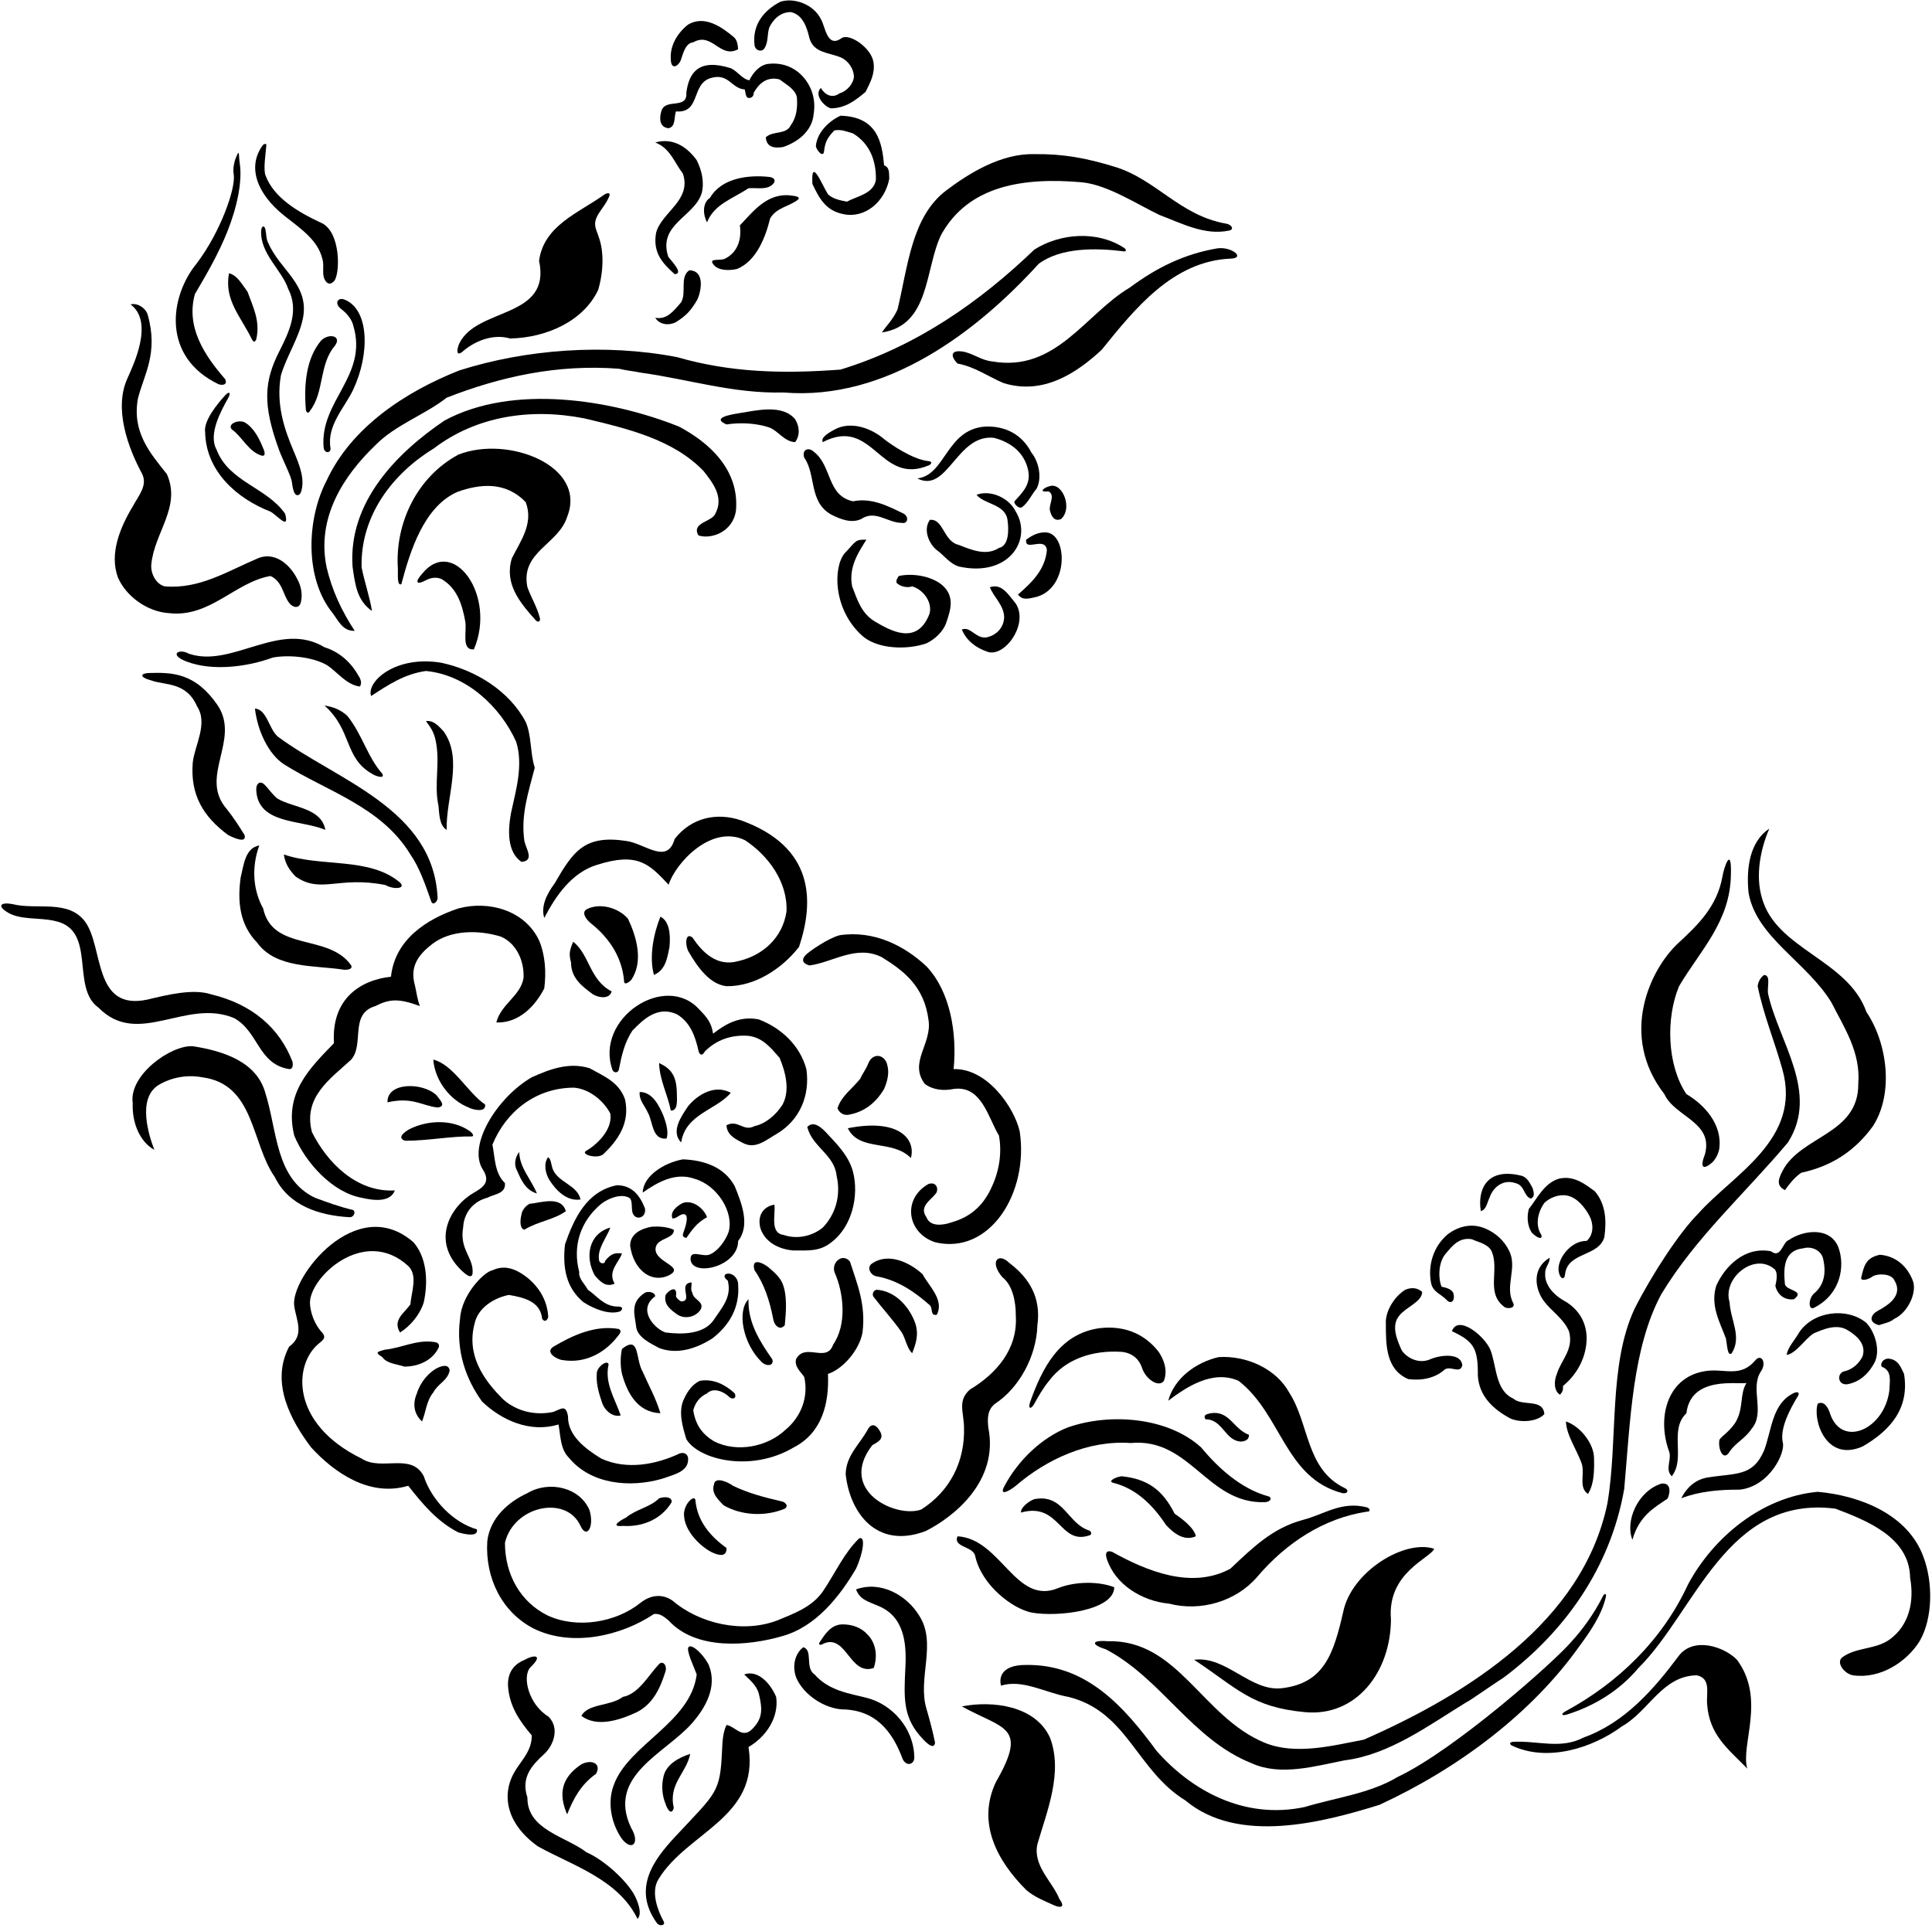 <?xml version="1.0" encoding="UTF-8"?>
<svg xmlns="http://www.w3.org/2000/svg" xmlns:xlink="http://www.w3.org/1999/xlink" width="519pt" height="518pt" viewBox="0 0 519 518" version="1.1">
<g id="surface1">
<path style=" stroke:none;fill-rule:nonzero;fill:rgb(0%,0%,0%);fill-opacity:1;" d="M 205.484 12.758 C 206.41 11.133 206.062 9.277 206.645 7.422 C 207.555 5.473 209.426 3.246 212.441 3.246 C 215.809 3.941 216.852 7.77 217.43 10.203 C 218.59 14.383 222.766 14.035 226.133 15.543 C 227.902 16.445 229.281 18.41 229.398 20.5 C 229.324 22.383 227.598 24.492 225.508 25.074 C 223.961 26.297 221.883 25.941 220.508 23.621 C 218.414 25.723 221.957 29.062 223.348 29.113 C 227.176 28.996 229.727 27.023 232.512 24.703 C 233.785 22.152 235.109 19.766 234.648 16.75 C 234.109 12.887 228.266 8.906 226.133 10.203 C 222.188 13.105 221.723 7.188 220.562 5.219 C 218.59 1.156 213.355 -0.715 209.66 0.461 C 205.367 2.664 202.004 6.492 202.699 12.18 C 202.93 13.688 204.848 14.176 205.484 12.758 "/>
<path style=" stroke:none;fill-rule:nonzero;fill:rgb(0%,0%,0%);fill-opacity:1;" d="M 182.891 16.137 C 183.516 14.367 184.137 11.551 186.227 11.367 C 191.332 8.465 193.418 15.891 198.289 13.223 C 198.176 12.062 198.059 10.785 197.133 9.973 C 193.73 7.117 189.188 4.023 184.836 6.609 C 182.168 8.699 179.965 12.062 180.195 15.773 C 180.195 19.105 182.332 17.707 182.891 16.137 "/>
<path style=" stroke:none;fill-rule:nonzero;fill:rgb(0%,0%,0%);fill-opacity:1;" d="M 179.613 34.449 C 181.586 33.984 181.008 31.551 181.586 29.926 C 188.316 30.508 185.57 22.449 191.023 20.941 C 195.762 19.586 196.473 23.797 200.07 24.031 C 200.301 24.844 200.262 26.445 201.309 26.328 C 202.004 26.215 202.469 25.867 202.469 24.938 C 203.742 22.617 205.945 20.414 209.426 21.344 C 211.051 22.617 213.602 23.895 214.066 26.098 C 214.301 28.996 213.949 31.551 212.441 33.637 C 211.168 36.305 207.688 35.031 205.715 36.887 C 205.945 39.785 208.309 39.816 210.355 39.5 C 214.184 38.227 218.242 35.262 218.59 30.508 C 219.285 26.215 217.664 22.039 214.414 19.371 C 212.211 17.629 209.488 16.785 206.297 17.164 C 203.977 17.516 202.234 19.602 201.309 21.574 C 199.336 21.227 198.289 19.254 196.32 18.324 C 187.891 15.664 185.078 19.285 184.371 24.938 C 184.719 29.578 178.57 26.215 177.645 29.926 C 177.062 31.898 177.18 34.219 179.613 34.449 "/>
<path style=" stroke:none;fill-rule:nonzero;fill:rgb(0%,0%,0%);fill-opacity:1;" d="M 225.781 31.086 C 222.766 32.477 219.52 35.492 219.172 39.207 C 219.25 40.273 221.184 42.594 221.375 40.598 C 221.605 38.16 222.418 36.77 224.16 35.031 C 226.016 34.684 227.523 35.379 229.148 35.844 C 233.555 38.512 235.41 43.035 235.297 48.371 C 234.598 52.082 230.309 52.66 227.523 54.172 C 225.668 53.82 223.812 53.473 222.418 52.199 C 220.754 49.535 217.801 41.918 218.242 49.414 C 220.098 53.359 221.84 56.605 226.594 57.535 C 232.398 58.75 237.73 54.172 238.891 48.023 C 238.773 46.746 239.121 45.008 237.5 44.426 C 236.938 38.266 235.727 31.355 225.781 31.086 "/>
<path style=" stroke:none;fill-rule:nonzero;fill:rgb(0%,0%,0%);fill-opacity:1;" d="M 76.547 58.094 C 80.777 61.426 85.367 64.508 86.582 69.48 C 87.059 70.914 86.664 72.625 86.895 74.078 C 87.082 75.258 88.176 77.258 89.766 75.496 C 91.387 73.695 91.68 61.902 86.004 59.738 C 80.086 56.953 73.473 53.125 71.27 46.977 C 70.75 45.094 71.344 41.613 71.555 38.93 C 71.586 38.539 70.898 38.613 70.59 39.027 C 66.383 44.691 68.832 52.016 76.547 58.094 "/>
<path style=" stroke:none;fill-rule:nonzero;fill:rgb(0%,0%,0%);fill-opacity:1;" d="M 183.441 46.629 C 185.879 53.82 177.758 56.953 176.25 62.523 C 175.324 67.859 177.875 70.641 181.238 73.656 C 183.676 73.527 180.68 70.492 179.52 68.984 C 176.621 60.168 186.691 58.23 188.547 51.734 C 189.242 48.602 188.43 45.586 187.156 43.035 C 185.031 40.082 181.238 36.77 176.02 38.277 C 180.004 39.789 181.121 43.613 183.441 46.629 "/>
<path style=" stroke:none;fill-rule:nonzero;fill:rgb(0%,0%,0%);fill-opacity:1;" d="M 58.742 103.238 C 59.848 103.59 61.18 103.355 60.48 101.848 C 54.934 95.484 49.887 87.883 52.363 78.992 C 55.578 73.562 58.707 68.129 61.043 62.289 C 63.719 55.602 65.141 48.695 64.402 43.855 C 64.039 41.574 64.469 39.508 63.215 42.781 C 63.062 43.172 62.457 45.203 62.793 46.922 C 63.34 50.695 59.18 62.402 52.867 70.734 C 45.453 79.758 43.422 95.922 58.742 103.238 "/>
<path style=" stroke:none;fill-rule:nonzero;fill:rgb(0%,0%,0%);fill-opacity:1;" d="M 252.812 63.102 C 260.234 49.645 275.223 47.621 290.688 48.977 C 297.648 49.672 305.824 55.098 311.508 57.766 C 317.422 59.969 323.57 63.336 330.184 61.941 C 331.676 61.637 330.805 60.285 329.371 60.086 C 316.844 57.883 310.578 48.137 299.328 44.773 C 291.945 42.496 285.523 41.293 277.867 41.41 C 268.934 41.18 260.352 46.516 254.203 51.152 C 244.809 58.23 243.879 71.801 241.094 83.172 C 239.742 86.094 238.195 87.348 236.918 89.316 C 249.91 87.348 248.402 72.266 252.812 63.102 "/>
<path style=" stroke:none;fill-rule:nonzero;fill:rgb(0%,0%,0%);fill-opacity:1;" d="M 201.074 50.574 C 202.902 50.398 205.316 50.941 206.848 50.051 C 208.133 49.359 208.812 48.008 206.875 47.559 C 200.844 46.863 193.766 47.906 190.75 53.125 C 188.777 54.402 188.703 57.383 189.938 59.738 C 191.797 54.867 196.898 53.359 201.074 50.574 "/>
<path style=" stroke:none;fill-rule:nonzero;fill:rgb(0%,0%,0%);fill-opacity:1;" d="M 124.164 94.539 C 127.297 91.754 132.285 89.551 137.043 90.941 C 147.137 90.711 156.879 86.07 160.707 77.836 C 161.738 74.344 162.281 69.77 161.445 65.812 C 160.512 61.398 158.555 60.656 161.188 56.816 C 162.016 55.605 162.922 54.438 163.492 53.125 C 164.176 51.824 163.449 51.609 162.363 52.262 C 155.402 57.25 146.09 60.551 144.812 70.062 C 148.18 85.723 127.996 82.473 123.355 92.336 C 122.777 93.66 122.414 95.906 124.164 94.539 "/>
<path style=" stroke:none;fill-rule:nonzero;fill:rgb(0%,0%,0%);fill-opacity:1;" d="M 197.941 72.266 C 203.277 70.18 205.715 63.449 206.875 58.695 C 208.613 55.68 212.211 55.445 214.414 53.59 C 215.094 52.84 213.547 52.648 212.676 52.547 C 206.062 51.617 202.234 56.953 198.754 60.551 C 199.336 64.727 197.848 68.059 194.602 69.562 C 193.25 70.094 190.055 69.25 191.797 71.223 C 193.07 72.73 195.973 72.73 197.941 72.266 "/>
<path style=" stroke:none;fill-rule:nonzero;fill:rgb(0%,0%,0%);fill-opacity:1;" d="M 78.953 132.086 C 79.473 133.492 80.531 133.199 80.879 132.125 C 81.93 128.84 80.637 125.324 78.902 121.234 C 76.34 115.191 74.129 108.652 75.445 100.918 C 76.953 95.699 80.203 91.059 81.363 85.605 C 83.219 76.441 75.215 72.613 72.082 65.305 C 71.484 64.262 71.559 62.883 71.32 61.723 C 71.039 60.367 70.227 60.656 70.156 62.027 C 69.852 68.168 75.734 72.551 77.418 77.602 C 80.352 83.301 77.836 88.879 75.078 94.289 C 70.906 102.473 70.516 108.656 74.938 120.82 C 75.859 123.355 78.234 127.949 78.402 129.477 C 78.516 130.395 78.676 131.336 78.953 132.086 "/>
<path style=" stroke:none;fill-rule:nonzero;fill:rgb(0%,0%,0%);fill-opacity:1;" d="M 89.367 164.719 C 90.875 166.715 92.035 169.59 95.281 169.473 C 91.801 164.137 89.25 158.801 87.742 152.422 C 84.957 139.082 92.266 127.828 100.852 119.594 C 106.188 114.141 114.074 111.473 119.992 106.836 C 134.258 101.266 149.57 97.785 166.273 99.062 C 168.129 99.527 170.336 99.727 172.074 100.105 C 184.836 101.848 196.898 105.789 210.473 105.441 C 238.312 107.762 262.672 88.855 279.027 70.875 C 284.941 66.465 294.34 66.582 301.762 67.512 C 302.77 67.727 302.578 66.859 301.762 66.465 C 294.688 61.941 284.828 62.637 277.867 67.047 C 263.367 80.965 246.316 93.031 225.781 99.293 C 210.238 100.453 196.32 100.105 181.82 95.93 C 162.445 92.219 141.219 93.844 123.355 99.527 C 108.738 105.324 94.355 114.84 87.742 129.105 C 82.406 139.312 81.711 155.32 89.367 164.719 "/>
<path style=" stroke:none;fill-rule:nonzero;fill:rgb(0%,0%,0%);fill-opacity:1;" d="M 327.168 66.699 C 318.117 68.207 310.695 71.918 303.504 77.254 C 291.555 84.328 283.668 100.105 266.5 97.09 C 263.508 96.809 261.121 94.723 258.305 94.406 C 255.137 94.051 255.516 95.969 257.219 97.672 C 261.742 98.48 265.453 101.148 269.516 102.891 C 280.188 106.254 289.234 100.223 295.965 93.957 C 304.777 83.055 314.988 70.18 330.531 69.48 C 334.672 69.371 330.996 66.277 327.168 66.699 "/>
<path style=" stroke:none;fill-rule:nonzero;fill:rgb(0%,0%,0%);fill-opacity:1;" d="M 181.586 86.535 C 184.371 84.793 185.648 83.402 187.387 80.387 C 188.414 77.977 189.359 72.73 185.184 72.613 C 182.516 74.355 184.488 78.645 182.98 81.199 C 181.008 83.52 179.152 85.953 176.02 85.375 C 177.18 87.23 179.617 87.547 181.586 86.535 "/>
<path style=" stroke:none;fill-rule:nonzero;fill:rgb(0%,0%,0%);fill-opacity:1;" d="M 61.527 73.426 C 60.133 80.617 64.773 85.141 67.676 91.176 C 68.16 91.992 68.449 91.992 68.836 91.176 C 69.992 86.188 67.906 82.359 66.516 78.414 C 65.121 76.559 63.73 73.891 61.527 73.426 "/>
<path style=" stroke:none;fill-rule:nonzero;fill:rgb(0%,0%,0%);fill-opacity:1;" d="M 91.746 83.098 C 93.074 84.086 94.555 85.812 94.934 87.578 C 98.879 101.035 85.887 107.645 86.93 120.176 C 87.105 121.957 88.945 121.766 88.785 120.406 C 87.734 114.297 92.613 109.473 94.844 104.754 C 99.473 94.965 99.133 83.098 92.574 80.496 C 90.727 79.762 89.648 81.531 91.746 83.098 "/>
<path style=" stroke:none;fill-rule:nonzero;fill:rgb(0%,0%,0%);fill-opacity:1;" d="M 31.715 155.207 C 33.801 160.078 39.484 164.371 45.402 164.719 C 56.422 165.992 63.152 156.367 72.664 154.742 C 75.91 156.25 75.91 159.613 77.652 161.934 C 78.695 163.332 80.34 163.523 80.781 161.934 C 81.363 159.848 80.898 157.527 79.969 155.785 C 77.652 151.031 73.379 148.25 69.297 149.984 C 61.293 153.352 53.637 158.34 44.242 157.527 C 41.965 156.953 40.414 154.16 40.648 151.609 C 41.457 143.027 48.766 136.184 44.824 127.367 C 40.297 121.684 35.426 116.113 37.051 107.066 C 38.664 100.617 42.641 94.891 39.645 84.449 C 39.062 82.711 36.934 81.312 35.078 81.777 C 41.457 86.535 35.797 98.086 34.23 101.656 C 30.52 109.777 34.383 120.289 38.211 127.367 C 39.645 130.465 37.324 132.977 35.656 136.066 C 32.293 141.633 29.277 148.824 31.715 155.207 "/>
<path style=" stroke:none;fill-rule:nonzero;fill:rgb(0%,0%,0%);fill-opacity:1;" d="M 83.219 110.43 C 87.164 105.441 85.656 97.902 89.945 92.914 C 91.941 90.25 88.449 89.406 86.301 91.449 C 82.238 96.207 81.594 103.355 82.176 110.199 C 82.371 110.938 82.949 111.133 83.219 110.43 "/>
<path style=" stroke:none;fill-rule:nonzero;fill:rgb(0%,0%,0%);fill-opacity:1;" d="M 60.477 106.215 C 58.582 108.289 54.598 113.008 55.109 116.156 C 55.344 126.715 63.73 133.977 72.664 137.457 C 74.461 138.426 77.828 142.645 76.605 138.039 C 71.734 130.961 61.41 129.453 58.16 120.754 C 55.891 116.68 59.371 110.375 61.242 107.035 C 62.141 105.434 61.582 105.004 60.477 106.215 "/>
<path style=" stroke:none;fill-rule:nonzero;fill:rgb(0%,0%,0%);fill-opacity:1;" d="M 182.398 114.605 C 164.418 107.414 137.855 103.008 119.41 112.98 C 106.535 121.684 93.543 134.906 94.703 152.191 C 95.418 157.34 95.977 161.355 99.922 164.137 C 99.344 160.426 97.949 156.48 97.137 152.422 C 96.789 138.387 105.605 127.133 116.629 120.406 C 127.762 111.938 142.262 109.504 156.996 112.402 C 168.711 115.188 180.891 118.086 189.012 126.555 C 191.445 129.688 194.578 133.516 192.145 138.039 C 191.215 140.242 185.648 140.359 187.617 143.84 C 191.02 144.973 196.934 142.93 197.711 137.109 C 198.641 126.207 190.52 118.898 182.398 114.605 "/>
<path style=" stroke:none;fill-rule:nonzero;fill:rgb(0%,0%,0%);fill-opacity:1;" d="M 198.523 111.012 C 195.953 111.422 191.121 112.289 195.16 114.027 C 198.988 113.445 203.164 113.68 206.645 114.84 C 209.078 115.766 210.703 118.664 213.602 118.781 C 214.996 116.926 214.762 114.488 213.602 112.633 C 210.121 108.457 203.047 110.312 198.523 111.012 "/>
<path style=" stroke:none;fill-rule:nonzero;fill:rgb(0%,0%,0%);fill-opacity:1;" d="M 70.227 122.379 C 71.445 122.73 71.156 121.379 70.691 120.406 C 69.648 117.855 68.254 114.953 65.703 113.445 C 63.848 112.633 60.91 114.031 62.34 115.418 C 65.008 117.273 66.746 121.336 70.227 122.379 "/>
<path style=" stroke:none;fill-rule:nonzero;fill:rgb(0%,0%,0%);fill-opacity:1;" d="M 249.254 123.867 C 244.848 123.285 239.262 119.348 237.5 117.969 C 234.137 115.07 228.566 112.98 224.16 115.418 C 222.246 116.449 220.445 117.621 221.027 118.781 C 234.598 111.707 236.262 130.594 249.488 125.023 C 250.223 124.762 250.609 123.891 249.254 123.867 "/>
<path style=" stroke:none;fill-rule:nonzero;fill:rgb(0%,0%,0%);fill-opacity:1;" d="M 264.492 114.609 C 254.148 115.48 254.008 127.66 246.43 128.527 C 254.535 132.688 256.988 116.578 266.965 117.621 C 271.602 118.781 275.316 121.684 276.242 126.555 C 276.938 130.266 274.504 132.469 272.531 134.676 C 272.223 135.199 273.578 136.746 274.504 136.297 C 276.242 135.023 277.055 132.934 278.445 131.309 C 279.957 128.531 279.145 124.117 277.055 121.566 C 274.617 116.809 270.098 114.32 264.492 114.609 "/>
<path style=" stroke:none;fill-rule:nonzero;fill:rgb(0%,0%,0%);fill-opacity:1;" d="M 152.355 138.852 C 157.836 125.152 136.414 116.871 123.121 122.145 C 112.102 128.062 106.07 140.473 106.883 152.77 C 106.922 154.535 106.633 157.434 107.812 156.945 C 110.129 148.246 113.805 136.051 122.969 132.109 C 128.887 130.02 135.766 129.223 141.219 134.906 C 143.422 140.59 139.828 145.348 137.508 149.984 C 135.418 156.715 139.594 161.816 143.656 166.344 C 144.336 167.297 145.203 167.199 145.047 166.109 C 144.352 163.211 142.727 160.656 141.684 157.758 C 139.711 148.246 150.035 146.273 152.355 138.852 "/>
<path style=" stroke:none;fill-rule:nonzero;fill:rgb(0%,0%,0%);fill-opacity:1;" d="M 218.59 121.336 C 217.199 120.059 215.344 120.754 216.039 122.957 C 219.285 127.48 217.199 134.906 223.348 138.27 C 225.668 139.43 228.684 140.707 231.352 139.43 C 235.18 136.879 238.426 140.473 242.254 140.473 C 243.879 140.82 244.191 138.875 242.836 138.039 C 238.773 136.066 234.25 133.629 229.148 134.676 C 222.07 133.164 223.578 125.16 218.59 121.336 "/>
<path style=" stroke:none;fill-rule:nonzero;fill:rgb(0%,0%,0%);fill-opacity:1;" d="M 282.043 137.109 C 282.375 138.586 283.203 140.242 285.059 139.43 C 288.277 136.457 285.336 129.492 281.996 130.605 C 280.488 130.953 278.746 132.348 281.648 132 C 283.617 133.043 281.695 135.484 282.043 137.109 "/>
<path style=" stroke:none;fill-rule:nonzero;fill:rgb(0%,0%,0%);fill-opacity:1;" d="M 268.355 147.203 C 264.992 149.406 261.047 147.781 257.566 146.391 C 253.391 145.461 253.508 139.312 249.797 139.66 C 247.824 142.445 249.723 146.266 251.633 147.77 C 253.605 149.16 255.016 151.379 257.566 152.191 C 270.969 155.199 277.441 144.969 272.879 137.457 C 271.023 133.629 265.941 131.527 262.324 132.934 C 264.527 135.602 270.211 135.371 270.676 139.895 C 271.023 142.445 271.023 146.621 268.355 147.203 "/>
<path style=" stroke:none;fill-rule:nonzero;fill:rgb(0%,0%,0%);fill-opacity:1;" d="M 281.23 147.781 C 280.766 153.117 277.055 156.598 273.461 159.73 C 274.352 160.816 275.164 161.121 277.637 160.543 C 287.484 158.719 286.895 142.742 280.652 143.027 C 278.68 143.027 277.055 143.953 275.664 144.996 C 275.199 148.363 280.766 143.953 281.23 147.781 "/>
<path style=" stroke:none;fill-rule:nonzero;fill:rgb(0%,0%,0%);fill-opacity:1;" d="M 226.941 148.594 C 223.801 152.258 223.66 163.699 231.699 170.867 C 235.645 174.348 243.531 174.695 248.867 172.84 C 251.07 171.793 253.391 169.707 254.203 167.27 C 255.371 163.836 256.66 160.023 252.812 156.945 C 249.91 154.742 245.156 153.93 241.441 154.742 C 241.094 155.32 240.633 155.902 240.863 156.598 C 241.906 157.641 243.879 157.988 245.039 157.527 C 248.25 158.496 250.512 161.977 249.699 164.879 C 246.363 173.676 239 169.305 234.945 166.922 C 231.352 164.719 230.309 161.121 228.914 157.527 C 227.871 152.305 230.77 148.129 232.742 144.996 C 229.609 144.883 229.98 145.449 226.941 148.594 "/>
<path style=" stroke:none;fill-rule:nonzero;fill:rgb(0%,0%,0%);fill-opacity:1;" d="M 127.297 174.461 C 133.488 160.02 121.715 143.805 113.379 154.16 C 111.277 156.523 111.984 157.188 114.34 155.922 C 115.617 155.23 117.105 154.914 118.598 155.555 C 122.773 157.988 124.164 162.398 124.98 166.922 C 125.484 169.711 123.816 174.695 127.297 174.461 "/>
<path style=" stroke:none;fill-rule:nonzero;fill:rgb(0%,0%,0%);fill-opacity:1;" d="M 265.57 171.098 C 262.324 172.141 260.816 168.082 258.379 169.125 C 259.656 172.141 262.074 173.965 265.105 175.043 C 269.719 176.91 276.461 167.738 272.879 162.164 C 270.676 159.465 269.051 156.715 265.918 157.758 C 266.848 160.309 269.746 162.629 269.746 165.879 C 269.633 168.66 267.68 170.484 265.57 171.098 "/>
<path style=" stroke:none;fill-rule:nonzero;fill:rgb(0%,0%,0%);fill-opacity:1;" d="M 50.738 175.621 C 48.094 174.109 45.215 175.84 50.09 177.715 C 57.121 180.414 66.555 179.125 73.242 176.664 C 77.148 175.898 83.566 176.316 87.742 178.637 C 90.527 180.379 92.961 183.973 96.676 184.438 C 97.371 183.395 96.773 182.184 96.094 181.191 C 94.008 177.594 90.875 175.043 87.164 173.883 C 75.098 166.574 62.34 179.566 50.738 175.621 "/>
<path style=" stroke:none;fill-rule:nonzero;fill:rgb(0%,0%,0%);fill-opacity:1;" d="M 141.219 193.949 C 136.812 185.598 127.762 180.031 118.598 178.059 C 106.227 175.953 98.363 183.172 99.691 186.988 C 104.328 183.973 108.621 181.074 114.422 180.262 C 125.441 181.305 134.492 190.008 138.664 199.285 C 140.641 205.664 138.551 212.395 137.273 218.426 C 136.406 223.168 136.23 228.867 140.059 231.535 C 143.656 231.301 141.336 228.098 140.871 225.965 C 139.828 218.891 142.031 212.625 143.656 206.246 C 142.379 202.301 142.844 197.66 141.219 193.949 "/>
<path style=" stroke:none;fill-rule:nonzero;fill:rgb(0%,0%,0%);fill-opacity:1;" d="M 61.293 224.344 C 62.688 225.039 66.324 226.746 65.703 224.344 C 64.195 221.906 62.688 219.586 60.945 217.383 C 53.289 208.684 64.656 198.938 58.512 189.543 C 52.5 180.73 46.281 180.621 39.984 180.805 C 37.91 180.867 37.09 181.863 40.781 182.848 C 44.262 184.121 50.082 183.148 52.941 189.773 C 55.957 194.414 52.305 200.16 51.781 204.855 C 51.086 213.555 54.566 219.355 61.293 224.344 "/>
<path style=" stroke:none;fill-rule:nonzero;fill:rgb(0%,0%,0%);fill-opacity:1;" d="M 99.922 207.871 C 100.504 208.336 103.52 209.492 102.707 207.871 C 98.762 203.461 97.254 197.199 93.309 192.324 C 91.555 190.688 89.48 189.891 87.164 189.543 C 94.648 196.199 92.383 203.578 99.922 207.871 "/>
<path style=" stroke:none;fill-rule:nonzero;fill:rgb(0%,0%,0%);fill-opacity:1;" d="M 115.812 242.09 C 116.203 243.371 117.461 242.406 117.555 241.277 C 116.512 217.266 90.41 209.609 74.633 197.895 C 72.199 195.805 71.734 190.586 68.484 190.355 C 69.184 196.387 72.125 202.578 76.258 205.316 C 87.625 212.512 102.473 216.688 110.246 229.562 C 112.684 233.043 114.309 237.797 115.812 242.09 "/>
<path style=" stroke:none;fill-rule:nonzero;fill:rgb(0%,0%,0%);fill-opacity:1;" d="M 119.18 196.504 C 117.363 194.457 116.105 193.492 114.422 193.719 C 115.699 195.457 116.512 196.617 116.977 198.707 C 118.367 204.738 116.512 210.539 117.785 216.453 C 118.02 218.773 118.02 221.789 119.992 222.949 C 119.758 214.367 124.516 203.926 119.18 196.504 "/>
<path style=" stroke:none;fill-rule:nonzero;fill:rgb(0%,0%,0%);fill-opacity:1;" d="M 74.633 214.598 C 73.473 213.871 71.996 211.652 70.938 210.684 C 69.969 209.797 68.836 210.312 68.836 212.047 C 69.066 221.559 80.898 220.164 87.395 222.949 C 86.352 217.035 78.809 217.035 74.633 214.598 "/>
<path style=" stroke:none;fill-rule:nonzero;fill:rgb(0%,0%,0%);fill-opacity:1;" d="M 199.102 220.398 C 192.605 218.195 185.762 219.586 181.238 225.387 C 179.266 232.348 173.398 226.75 168.48 225.965 C 157.027 224.145 154.004 228.672 148.992 237.336 C 146.652 240.473 145.301 243.66 146.207 246.613 C 149.223 240.812 153.516 234.434 160.359 232.348 C 171.309 228.859 174.391 232.105 179.613 237.684 C 181.453 231.867 191.121 221.332 200.148 225.734 C 206.297 229.793 211.633 236.871 211.281 244.875 C 210.238 251.949 204.902 256.707 198.289 258.215 C 192.492 259.84 188.547 255.66 185.996 251.836 C 184.062 250.43 184.062 253.715 184.836 255.43 C 187.504 260.07 190.734 264.445 195.16 264.941 C 202.816 265.059 210.121 260.188 214.648 254.387 C 218.797 241.941 218.684 227.492 199.102 220.398 "/>
<path style=" stroke:none;fill-rule:nonzero;fill:rgb(0%,0%,0%);fill-opacity:1;" d="M 492.004 269.352 C 495.254 275.848 499.891 282.574 499.195 291.16 C 499.312 304.73 483.883 305.078 478.895 314.477 C 477.254 317.516 477.621 318.695 479.477 319.738 C 480.871 317.883 481.91 316.445 483.883 315.055 C 492.004 313.312 498.27 309.254 503.141 302.527 C 508.824 293.711 506.969 280.137 501.398 271.902 C 496.41 257.75 477.156 255.082 473.328 241.277 C 471.473 235.129 472.98 227.938 475.301 222.602 C 470.078 226.082 469.035 233.156 469.73 239.887 C 471.82 251.836 485.391 258.445 492.004 269.352 "/>
<path style=" stroke:none;fill-rule:nonzero;fill:rgb(0%,0%,0%);fill-opacity:1;" d="M 92.5 260.535 C 92.961 260.535 94.82 260.535 94.355 259.375 C 88.324 250.676 73.242 255.777 70.691 244.062 C 68.137 239.422 67.387 233.414 69.648 227.125 C 65.82 227.82 65.469 232.461 64.656 235.711 C 63.73 242.32 64.426 248.469 69.066 253.227 C 74.172 260.301 84.496 259.258 92.5 260.535 "/>
<path style=" stroke:none;fill-rule:nonzero;fill:rgb(0%,0%,0%);fill-opacity:1;" d="M 103.539 237.766 C 105.648 239 109.148 238.828 107.465 237.102 C 99.227 230.141 86.352 233.043 76.258 229.562 C 76.605 232.113 77.766 233.738 79.391 235.477 C 86.234 240.234 90.898 235.25 103.539 237.766 "/>
<path style=" stroke:none;fill-rule:nonzero;fill:rgb(0%,0%,0%);fill-opacity:1;" d="M 458.016 310.066 C 456.566 313.746 457.535 314.422 460.016 312.254 C 460.945 311.285 461.59 310.016 461.844 308.676 C 462.77 302.062 457.785 296.727 453.027 293.941 C 447.809 286.172 447.461 273.527 451.055 264.941 C 456.738 255.312 464.859 247.543 464.977 234.898 C 465.207 227.125 463.141 232.738 462.684 235.605 C 461.227 243.527 456.176 248.441 450.875 253.332 C 443.238 260.371 434.879 278.188 447.109 293.941 C 449.895 300.09 460.336 301.367 458.016 310.066 "/>
<path style=" stroke:none;fill-rule:nonzero;fill:rgb(0%,0%,0%);fill-opacity:1;" d="M 62.918 273.527 C 69.531 277.238 69.297 285.824 77.652 287.215 C 78.504 287.258 78.793 286.582 78.578 285.242 C 75.098 276.195 67.789 269.797 56.77 267.145 C 51.898 265.523 44.938 267.262 39.602 268.539 C 24.984 271.672 27.887 254.617 22.898 247.656 C 18.375 241.512 9.789 244.527 3.41 242.902 C 0.301 242.309 -0.766 243.273 1.668 244.875 C 5.148 247.312 10.484 246.383 14.777 247.426 C 26.148 249.863 18.84 265.289 26.492 270.742 C 37.168 281.531 49.926 268.074 62.918 273.527 "/>
<path style=" stroke:none;fill-rule:nonzero;fill:rgb(0%,0%,0%);fill-opacity:1;" d="M 79.043 305.078 C 82.059 312.387 89.367 320.391 97.137 321.781 C 100.152 322.48 104.797 323.176 106.07 319.812 C 95.746 320.391 87.859 312.27 83.797 304.148 C 81.363 294.754 88.672 289.883 94.355 284.66 C 97.949 280.484 93.773 272.367 100.852 270.277 C 104.68 268.305 107.195 268.23 112.797 270.277 C 112.102 268.539 111.855 266.379 111.469 264.734 C 109.961 259.516 112.566 256.359 116.164 253.574 C 121.035 249.863 128.344 249.746 134.492 251.602 C 138.664 253.344 140.871 258.098 140.641 262.738 C 139.828 267.609 134.605 269.699 133.328 274.688 C 139.48 274.918 143.852 270.148 146.207 265.523 C 146.785 261.113 146.438 256.473 144.812 252.645 C 140.988 244.527 131.242 241.859 123.121 244.062 C 114.422 246.961 106.07 252.531 105.027 262.391 C 96.668 263.32 88.977 268.422 89.715 280.254 C 83.102 287.098 76.258 293.711 79.043 305.078 "/>
<path style=" stroke:none;fill-rule:nonzero;fill:rgb(0%,0%,0%);fill-opacity:1;" d="M 167.668 263.781 C 167.824 264.734 169.059 263.781 169.523 263.316 C 173.004 258.328 170.914 251.484 168.711 246.848 C 166.16 243.828 161.055 242.438 157.574 244.297 C 156.129 245.113 157.383 247.047 158.969 248.238 C 163.84 252.184 167.203 257.402 167.668 263.781 "/>
<path style=" stroke:none;fill-rule:nonzero;fill:rgb(0%,0%,0%);fill-opacity:1;" d="M 179.848 254.387 C 180.195 250.789 179.73 247.426 177.41 246.266 C 175.672 250.559 174.277 256.938 175.672 261.926 C 178.805 260.535 179.23 257.484 179.848 254.387 "/>
<path style=" stroke:none;fill-rule:nonzero;fill:rgb(0%,0%,0%);fill-opacity:1;" d="M 273.922 303.918 C 272.414 297.422 265.168 286.969 256.176 287.215 C 257.102 277.703 255.363 266.449 248.867 259.605 C 242.949 254.039 234.715 249.863 225.551 251.254 C 222.633 251.977 217.27 255.617 216.352 256.648 C 215.434 257.684 215.344 258.734 217.43 259.375 C 223.695 258.562 230.074 253.691 236.918 257.172 C 242.547 260.676 248.289 264.832 249.445 274.105 C 250.375 280.484 244.109 285.359 248.402 291.16 C 250.492 292.781 253.391 293.129 256.176 292.551 C 263.715 291.508 265.453 300.324 268.355 305.078 C 269.281 310.184 268.238 315.172 266.152 319.461 C 263.832 324.219 260.469 327.004 255.594 328.395 C 253.621 329.09 249.91 329.785 248.867 327.004 C 246.777 324.102 250.145 322.363 251.418 320.621 C 252.215 319.547 251.652 317.375 249.445 318.07 C 242.363 322.02 243.574 331.191 251.188 333.73 C 265.809 337.262 276.445 320.523 273.922 303.918 "/>
<path style=" stroke:none;fill-rule:nonzero;fill:rgb(0%,0%,0%);fill-opacity:1;" d="M 153.98 252.996 C 152.938 255.453 152.82 256.359 153.398 258.562 C 153.398 262.738 156.297 264.941 159.312 267.145 C 161.152 268.215 163.832 268.336 164.305 266.336 C 158.387 263.316 158.387 256.473 153.98 252.996 "/>
<path style=" stroke:none;fill-rule:nonzero;fill:rgb(0%,0%,0%);fill-opacity:1;" d="M 366.375 467.363 C 358.371 468.871 348.047 471.656 339.695 468.176 C 322.875 461.215 316.496 440.449 297.586 440.914 C 292.773 440.539 293.352 441.988 297.121 443.117 C 312.086 451.008 320.207 467.363 336.332 473.742 C 344.102 477.223 353.383 474.438 361.156 472.93 C 373.219 471.422 383.773 463.535 393.984 457.27 C 394.332 457.27 400.711 452.746 403.961 450.66 C 420.199 438.48 432.609 421.312 436.324 399.969 C 437.949 381.754 438.508 362.098 446.301 347.652 C 455.578 332.34 468.688 320.738 480.289 306.934 C 488.871 293.48 477.734 279.789 474.953 266.914 C 474.684 265 475.766 262.043 473.906 261.926 C 472.98 262.508 472.285 263.781 472.168 264.941 C 473.793 272.828 476.699 279.715 478.801 287.258 C 484.137 306.051 465.555 315.52 456.273 325.961 C 451.059 331.188 443.73 342.457 439.09 351.621 C 432.016 366.816 434.699 386.977 431.801 403.91 C 425.188 435.695 394.332 455.066 366.375 467.363 "/>
<path style=" stroke:none;fill-rule:nonzero;fill:rgb(0%,0%,0%);fill-opacity:1;" d="M 166.273 287.215 C 166.973 283.617 167.781 280.023 169.871 276.891 C 172.887 273.758 176.715 270.16 181.82 272.48 C 185.414 274.57 186.809 278.516 187.617 282.227 C 187.93 283.488 188.605 283.777 189.359 282.461 C 192.375 279.441 196.32 277.934 201.074 278.281 C 204.902 278.746 207.105 281.531 209.426 284.199 C 210.934 287.797 212.328 292.781 210.238 296.727 C 208.5 299.512 205.598 301.945 202.699 302.527 C 199.684 304.148 198.289 300.672 195.16 302.297 C 195.273 304.613 196.922 305.723 199.336 306.934 C 202.93 309.023 205.848 306.164 208.848 304.496 C 214.762 300.902 217.664 294.406 216.617 287.215 C 214.879 280.836 209.891 276.195 203.859 273.875 C 198.754 272.828 194.812 275.148 191.562 277.703 C 191.121 274.887 190.059 273.434 187.969 271.324 C 178.797 260.914 159.629 273.648 164.535 287.445 C 164.828 288.227 166.086 288.418 166.273 287.215 "/>
<path style=" stroke:none;fill-rule:nonzero;fill:rgb(0%,0%,0%);fill-opacity:1;" d="M 93.891 327.004 C 95.129 327.086 95.711 325.344 94.703 325.031 C 91.223 324.219 87.742 322.941 84.609 321.781 C 73.938 316.68 74.52 303.805 71.27 293.594 C 68.949 285.242 60.02 282.344 51.781 281.066 C 45.867 280.719 34.527 288.867 35.656 296.379 C 35.426 301.715 37.629 306.816 41.457 308.906 C 39.891 304.789 36.945 295.316 42.387 291.621 C 45.75 289.535 50.043 288.605 54.336 289.418 C 68.484 291.273 67.441 307.164 73.824 316.215 C 77.535 323.871 85.656 326.539 93.891 327.004 "/>
<path style=" stroke:none;fill-rule:nonzero;fill:rgb(0%,0%,0%);fill-opacity:1;" d="M 227.754 299.512 C 232.164 298.812 235.297 296.262 237.5 292.551 C 238.312 290.578 239.164 288.129 238.102 285.324 C 236.844 282.91 234.199 283.223 233.234 285.734 C 232.672 287.207 231.637 288.512 231.117 289.766 C 229.031 292.434 226.016 294.406 224.973 297.77 C 225.434 298.812 226.402 299.633 227.754 299.512 "/>
<path style=" stroke:none;fill-rule:nonzero;fill:rgb(0%,0%,0%);fill-opacity:1;" d="M 116.395 284.66 C 116.859 290.578 121.148 295.684 125.906 297.539 C 126.949 298.117 130.664 299.047 130.312 296.727 C 125.559 293.48 121.848 286.055 116.395 284.66 "/>
<path style=" stroke:none;fill-rule:nonzero;fill:rgb(0%,0%,0%);fill-opacity:1;" d="M 177.062 285.59 C 177.18 290.23 179.383 294.059 180.195 298.352 C 182.281 298.465 181.812 295.258 181.82 293.594 C 181.742 288.902 180.195 287.066 177.062 285.59 "/>
<path style=" stroke:none;fill-rule:nonzero;fill:rgb(0%,0%,0%);fill-opacity:1;" d="M 154.211 292.203 C 158.387 292.551 162.215 295.797 163.953 299.16 C 164.652 303.688 160.012 307.746 157.344 309.254 C 156.031 310.168 160.477 311.461 162.098 310.066 C 166.043 306.238 169.289 301.715 167.898 295.336 C 166.273 290.695 162.328 289.188 158.387 286.98 C 152.82 285.242 147.48 287.328 142.844 289.418 C 133.52 294.836 125.484 307.773 129.734 314.242 C 131.844 317.562 129.801 318.984 127.348 320.387 C 121.023 323.996 115.66 333.285 123.934 341.27 C 125.227 342.492 126.738 343.711 126.949 342.082 C 127.297 337.789 123.355 335.785 124.422 329.695 C 124.652 325.637 127.297 322.711 130.895 321.781 C 132.867 320.738 135.883 320.738 135.648 317.84 C 132.867 315.172 132.98 311.109 132.285 307.516 C 135.883 298.699 143.887 292.203 154.211 292.203 "/>
<path style=" stroke:none;fill-rule:nonzero;fill:rgb(0%,0%,0%);fill-opacity:1;" d="M 117.555 297.539 C 120.105 297.191 118.039 295.379 117.207 294.176 C 113.328 290.648 103.867 290.781 104.098 296.145 C 110.789 294.605 113.379 297.074 117.555 297.539 "/>
<path style=" stroke:none;fill-rule:nonzero;fill:rgb(0%,0%,0%);fill-opacity:1;" d="M 196.32 293.594 C 192.145 291.273 187.504 293.941 184.836 297.191 C 183.098 299.824 180.078 303.918 182.98 306.934 C 184.141 299.277 192.375 298.234 196.32 293.594 "/>
<path style=" stroke:none;fill-rule:nonzero;fill:rgb(0%,0%,0%);fill-opacity:1;" d="M 179.035 305.891 C 179.715 304.273 178.918 301.598 178.223 299.742 C 177.062 297.074 175.324 293.363 171.844 293.363 C 171.609 295.566 173.234 297.074 174.047 298.93 C 175.438 301.367 175.09 306.238 179.035 305.891 "/>
<path style=" stroke:none;fill-rule:nonzero;fill:rgb(0%,0%,0%);fill-opacity:1;" d="M 108.855 306.469 C 115.004 306.469 121.266 305.195 126.719 305.312 C 127.609 305.238 126.738 304.176 125.906 303.688 C 121.383 300.672 114.887 300.902 110.016 303.34 C 108.738 304.035 106.441 305.723 108.855 306.469 "/>
<path style=" stroke:none;fill-rule:nonzero;fill:rgb(0%,0%,0%);fill-opacity:1;" d="M 223.348 333.73 C 229.031 329.438 230.754 320.996 229.148 314.824 C 227.988 310.414 224.738 307.281 221.605 303.918 C 219.828 302.145 218.242 301.367 216.852 302.758 C 218.242 308.211 224.16 310.184 224.738 315.867 C 226.016 321.434 224.277 326.41 221.027 329.785 C 218.242 332.105 214.066 333.035 210.473 331.758 C 206.758 331.297 208.383 326.191 208.035 323.641 C 205.137 324.09 203.277 326.539 204.324 330.137 C 205.621 333.754 209.195 335.594 213.023 335.934 C 217.082 335.934 220.215 336.281 223.348 333.73 "/>
<path style=" stroke:none;fill-rule:nonzero;fill:rgb(0%,0%,0%);fill-opacity:1;" d="M 227.754 303.105 C 230.887 309.488 239.742 306.012 244.691 311.109 C 246.09 305.988 241.398 300.379 227.754 303.105 "/>
<path style=" stroke:none;fill-rule:nonzero;fill:rgb(0%,0%,0%);fill-opacity:1;" d="M 144.234 320.621 C 142.609 316.68 139.594 313.777 139.48 309.488 C 138.434 310.762 137.953 312.875 138.898 314.477 C 139.941 316.91 141.219 319.812 144.234 320.621 "/>
<path style=" stroke:none;fill-rule:nonzero;fill:rgb(0%,0%,0%);fill-opacity:1;" d="M 148.41 313.895 C 148.062 312.852 148.062 311.461 147.25 310.879 C 145.977 312.504 146.461 315.195 147.598 317.027 C 149.223 319.578 152.121 322.828 155.949 322.246 C 155.141 318.305 149.805 317.723 148.41 313.895 "/>
<path style=" stroke:none;fill-rule:nonzero;fill:rgb(0%,0%,0%);fill-opacity:1;" d="M 198.289 333.383 C 201.656 329.09 199.102 322.941 197.363 318.652 C 194.578 313.547 189.242 311.691 183.441 311.461 C 178.34 312.387 172.754 315.969 172.656 320.391 C 176.484 317.723 181.355 314.824 186.574 316.68 C 192.723 318.418 197.211 325.73 195.738 330.945 C 194.926 333.266 192.918 336.016 190.828 336.945 C 188.859 337.988 185.281 335.359 185.516 338.492 C 186.148 343.082 198.289 340.301 198.289 333.383 "/>
<path style=" stroke:none;fill-rule:nonzero;fill:rgb(0%,0%,0%);fill-opacity:1;" d="M 400.133 321.781 C 400.984 319.16 403.609 316.68 407.09 317.84 C 409.645 318.418 409.297 321.434 411.27 322.016 C 412.312 321.434 412.102 320.609 411.73 319.23 C 411.035 317.953 410.266 316.258 408.715 315.867 C 399.02 313.441 396.875 320.07 397.812 325.379 C 399.32 324.914 399.438 323.176 400.133 321.781 "/>
<path style=" stroke:none;fill-rule:nonzero;fill:rgb(0%,0%,0%);fill-opacity:1;" d="M 411.5 331.18 C 413.355 332.98 414.422 332.887 414.051 331.758 C 412.312 329.09 413.121 325.609 414.863 323.176 C 416.254 321.781 418.809 320.738 421.012 321.203 C 423.797 321.781 425.883 324.566 427.043 326.77 C 428.051 328.73 428.203 331.645 426.23 333.383 C 421.809 333.246 417.961 338.637 418.773 341.852 C 419.156 343.711 420.316 343.906 420.434 342.312 C 421.129 336.281 429.48 337.676 430.988 332.34 C 431.566 328.047 431.453 323.641 428.438 320.043 C 426 318.305 422.867 315.637 418.691 316.68 C 414.746 317.953 413.008 321.898 410.688 324.797 C 410.105 327.004 410.34 329.438 411.5 331.18 "/>
<path style=" stroke:none;fill-rule:nonzero;fill:rgb(0%,0%,0%);fill-opacity:1;" d="M 165.695 351.016 C 162.098 350.781 160.59 348.348 157.922 346.492 C 157.109 344.984 155.371 343.477 155.602 341.734 C 153.746 334.66 155.949 328.047 161.52 323.406 C 163.668 321.77 166.938 320.652 168.984 321.77 C 170.145 322.348 169.406 325.145 170.102 326.191 C 171.035 327.969 173.758 327.051 173.234 324.566 C 171.844 321.086 169.754 318.418 165.695 318.418 C 157.574 320.043 154.211 327.352 151.773 334.312 C 151.078 340.691 152.121 346.027 156.762 349.855 C 159.664 351.711 163.668 353.281 166.566 352.316 C 167.668 351.484 167.027 350.898 165.695 351.016 "/>
<path style=" stroke:none;fill-rule:nonzero;fill:rgb(0%,0%,0%);fill-opacity:1;" d="M 140.871 330.367 C 144.352 328.16 148.875 327.699 152.008 325.379 C 150.73 321.086 145.164 323.176 142.262 323.406 C 141.102 323.988 140.176 325.262 140.059 326.422 C 139.691 327.859 139.598 330.082 140.871 330.367 "/>
<path style=" stroke:none;fill-rule:nonzero;fill:rgb(0%,0%,0%);fill-opacity:1;" d="M 184.371 332.57 C 185.879 330.48 187.074 328.551 189.938 327.004 C 189.129 324.797 186.285 322.254 183.441 323.176 C 182.051 323.871 179.848 325.496 180.66 327.352 C 181.934 327.352 182.633 326.074 183.789 326.191 C 185.32 326.41 183.926 330.215 183.641 330.977 C 183.352 331.742 183.211 332.34 184.371 332.57 "/>
<path style=" stroke:none;fill-rule:nonzero;fill:rgb(0%,0%,0%);fill-opacity:1;" d="M 388.648 349.273 C 389.77 350.48 391.027 349.512 390.387 347.305 C 389.809 346.258 388.414 345.91 387.254 345.68 C 386.328 343.477 386.328 339.066 388.414 336.746 C 390.156 334.66 392.012 332.34 395.375 332.918 C 397.113 333.73 399.438 334.078 400.594 335.934 C 403.031 341.039 398.855 347.418 404.309 351.246 C 405.586 351.711 407.074 351.254 406.512 350.086 C 404.074 345.562 407.789 340.574 405.352 335.934 C 404.074 333.266 401.641 331.18 399.203 330.137 C 395.605 328.512 392.012 329.324 388.996 331.527 C 384.934 334.891 383.488 340.137 384.473 344.867 C 385.051 347.188 387.141 347.652 388.648 349.273 "/>
<path style=" stroke:none;fill-rule:nonzero;fill:rgb(0%,0%,0%);fill-opacity:1;" d="M 113.844 396.602 C 110.48 390.105 102.473 395.328 97.137 391.848 C 77.973 382.488 78.793 366.555 85.652 360.938 C 87.094 359.754 87.828 359.227 86.004 357.395 C 84.5 355.48 83.438 352.883 83.273 350.289 C 82.832 343.461 97.73 329.172 109.664 340.109 C 112.336 342.66 110.48 347.188 110.246 350.434 C 108.621 352.754 105.375 354.609 107.465 357.977 C 110.246 356.234 112.797 353.219 113.844 349.855 C 115.117 343.938 114.539 337.676 111.059 333.73 C 95.707 320.301 77.93 343.316 79.035 350.844 C 79.613 354.77 81.922 358.719 77.652 361.805 C 72.547 371.547 78.23 381.754 83.566 388.832 C 89.715 395.559 99.227 402.285 109.664 399.156 C 113.496 404.027 117.438 408.781 123.121 411.684 C 125.773 412.441 128.48 412.73 128.109 410.871 C 121.73 409.016 115.93 402.984 113.844 396.602 "/>
<path style=" stroke:none;fill-rule:nonzero;fill:rgb(0%,0%,0%);fill-opacity:1;" d="M 175.09 329.555 C 172.422 330.02 169.176 331.41 169.289 334.773 C 170.25 341.258 175.004 344.812 179.613 342.66 C 184.645 340.137 174.785 339.07 176.25 334.773 C 177.062 332.57 181.238 332.688 181.008 330.367 C 179.152 329.555 176.945 329.438 175.09 329.555 "/>
<path style=" stroke:none;fill-rule:nonzero;fill:rgb(0%,0%,0%);fill-opacity:1;" d="M 162.562 338.719 C 162.562 339.688 161.145 339.535 160.957 338.688 C 160.285 335.594 162.949 332.605 163.953 329.785 C 158.184 331.422 157.02 337.574 159.777 342.66 C 161.25 344.293 162.68 345.91 165.113 344.867 C 163.145 341.504 166.273 339.184 167.086 336.746 C 165.23 336.516 164.148 336.754 162.562 338.719 "/>
<path style=" stroke:none;fill-rule:nonzero;fill:rgb(0%,0%,0%);fill-opacity:1;" d="M 487.211 347.578 C 485.703 349.086 485.762 352.316 487.48 351.246 C 494.445 347.637 495.719 340.188 493.859 335.121 C 491.656 329.438 484.348 330.48 480.52 333.152 C 478.895 333.613 478.434 338.254 475.766 336.164 C 468.688 334.773 463.336 340.23 461.031 345.445 C 459.406 350.781 462 355.156 463.625 359.566 C 463.965 360.926 463.988 364.656 465.207 363.543 C 467.992 359.137 464.859 354.609 464.629 349.855 C 462.66 343.512 470.965 336.594 476.344 340.691 C 477.852 341.504 477.156 344.402 476.922 345.445 C 477.449 347.773 479.359 349.391 481.91 349.043 C 485.16 346.605 479.594 346.84 479.477 344.867 C 479.098 340.777 479.09 335.883 484.465 335.355 C 486.438 334.773 488.988 335.703 489.684 337.906 C 490.613 341.617 490.227 345.145 487.211 347.578 "/>
<path style=" stroke:none;fill-rule:nonzero;fill:rgb(0%,0%,0%);fill-opacity:1;" d="M 499.992 343.215 C 499.746 344.258 501.77 343.891 503.16 342.844 C 504.438 342.145 507.938 342.051 508.863 343.906 C 511.418 348.082 507.164 350.676 504.32 352.219 C 502.719 353.094 501.633 355.191 504.766 356.004 C 506.449 355.41 507.664 355.309 508.941 354.262 C 512.305 352.754 514.953 347.578 513.93 344.285 C 512.535 340.461 509.52 337.441 504.996 337.094 C 501.191 337.91 500.746 340.027 499.992 343.215 "/>
<path style=" stroke:none;fill-rule:nonzero;fill:rgb(0%,0%,0%);fill-opacity:1;" d="M 267.312 377.113 C 273.691 372.938 278.445 364.473 278.68 356.004 C 279.723 348.461 276.359 343.242 271.141 339.297 C 268.195 336.355 265.672 338.922 269.281 343.129 C 271.949 345.215 272.898 349.5 272.879 353.449 C 273.461 362.5 267.543 369.109 260.582 373.285 C 257.219 376.188 258.844 379.203 258.961 383.262 C 259.309 392.66 255.133 400.664 247.477 405.535 C 240.746 407.973 224.898 400.5 234.309 388.273 C 236.047 387.25 237.809 386.484 236.105 384.074 C 235.062 382.449 233.848 382.57 233.09 384.074 C 230.77 388.25 227.289 391.035 227.176 396.023 C 228.25 406.246 235.375 416.34 248.637 411.336 C 256.059 407.621 268.398 398 265.492 383.488 C 265.227 381.02 265.27 378.695 267.312 377.113 "/>
<path style=" stroke:none;fill-rule:nonzero;fill:rgb(0%,0%,0%);fill-opacity:1;" d="M 416.254 337.906 C 411.484 340.77 412.273 346.188 414.73 349.527 C 416.672 352.172 420.023 354.219 421.477 357.629 C 422.867 362.5 419.27 365.516 418.227 369.109 C 417.32 371.262 417.531 373.75 419.039 374.68 C 419.734 374.098 419.969 373.285 419.852 372.359 C 423.68 369.227 426.23 364.586 426.23 359.367 C 426.113 354.609 423.562 351.246 419.852 349.273 C 417.301 347.766 414.863 345.098 415.094 342.082 C 414.98 340.461 416.488 339.184 416.254 337.906 "/>
<path style=" stroke:none;fill-rule:nonzero;fill:rgb(0%,0%,0%);fill-opacity:1;" d="M 251.652 353.219 C 253.738 349.273 249.562 345.562 247.824 342.312 C 244.574 339.297 238.66 336.281 234.137 339.531 C 232.688 340.617 234.039 342.746 235.527 342.895 C 241.211 343.938 245.734 347.07 249.797 350.668 C 250.668 351.543 249.797 353.566 251.652 353.219 "/>
<path style=" stroke:none;fill-rule:nonzero;fill:rgb(0%,0%,0%);fill-opacity:1;" d="M 231.699 357.977 C 232.629 350.434 230.309 345.098 228.336 338.949 C 226.5 336.559 223.348 338.949 224.16 341.734 C 226.711 347.418 227.523 355.887 223.812 361.223 C 222.07 366.328 216.27 360.527 213.836 365.168 C 213.371 367.254 215.227 368.648 216.039 369.922 C 217.316 375.492 214.996 380.828 211.051 384.074 C 206.18 388.715 197.941 390.34 191.797 387.207 C 188.547 385.234 186.809 382.684 186.227 378.855 C 186.809 376.766 187.969 375.258 189.938 374.332 C 191.562 372.707 194.23 373.75 195.738 375.145 C 196.535 376.094 198.059 375.84 197.363 374.332 C 195.16 372.242 191.797 370.27 187.969 370.969 C 185.996 371.895 184.719 373.75 183.789 375.723 C 182.051 379.203 183.441 383.496 184.371 386.629 C 187.637 392.141 201.727 395.699 213.254 388.832 C 220.91 384.887 222.766 376.883 222.418 369.109 C 226.363 367.836 230.852 362.754 231.699 357.977 "/>
<path style=" stroke:none;fill-rule:nonzero;fill:rgb(0%,0%,0%);fill-opacity:1;" d="M 210.82 356.004 C 211.168 352.406 211.516 348.113 210.238 344.867 C 209.488 343.035 207.918 341.734 206.297 340.344 C 204.461 338.977 201.77 338.023 202.699 341.27 C 205.25 344.867 206.758 349.391 207.688 354.262 C 207.941 356.086 209.543 357.629 210.82 356.004 "/>
<path style=" stroke:none;fill-rule:nonzero;fill:rgb(0%,0%,0%);fill-opacity:1;" d="M 150.035 382.684 C 150.613 385.816 150.496 389.297 152.82 391.613 C 158.617 398.691 169.062 399.816 177.879 397.266 C 181.203 396.09 185.184 395.328 184.836 391.613 C 184.645 390.691 183.906 390.105 182.633 390.453 C 176.25 393.473 168.363 394.98 161.52 391.848 C 157.344 389.297 152.473 385.699 152.586 380.48 C 152.008 377.348 150.965 378.391 148.645 379.32 C 143.656 380.363 138.781 379.086 135.305 376.07 C 129.734 370.617 125.211 363.891 127.531 355.422 C 128.461 351.363 132.633 348.695 136.695 347.883 C 140.754 348.578 145.164 349.621 145.629 354.262 C 146.438 355.656 147.48 354.148 147.25 353.449 C 146.848 348.035 143.367 344.059 139.688 341.887 C 137.461 340.57 134.961 340.004 132.285 341.27 C 130.082 341.648 123.992 347.738 123.586 354.262 C 122.426 362.965 125.211 370.617 129.504 376.535 C 134.84 381.641 142.496 385.004 150.035 382.684 "/>
<path style=" stroke:none;fill-rule:nonzero;fill:rgb(0%,0%,0%);fill-opacity:1;" d="M 191.332 359.598 C 195.973 356.004 198.754 351.246 198.289 345.098 C 198.289 343.129 196.438 341.684 194.926 342.312 C 194.23 342.895 194.926 343.59 195.508 344.055 C 196.668 348.578 193.766 351.48 191.562 354.844 C 188.895 358.438 183.328 358.555 178.805 357.977 C 176.098 357.164 170.941 351.953 176.02 348.23 C 175.902 347.07 174.047 346.84 173.234 347.305 C 169.078 349.996 170.566 353.336 170.914 356.582 C 171.379 359.367 174.742 360.875 177.062 362.152 C 182.281 364.121 187.543 361.98 191.332 359.598 "/>
<path style=" stroke:none;fill-rule:nonzero;fill:rgb(0%,0%,0%);fill-opacity:1;" d="M 182.051 353.219 C 184.141 354.496 186.965 353.766 188.199 351.828 C 189.359 349.621 186.227 349.273 185.996 347.305 C 185.414 346.605 185.879 345.215 185.762 344.52 C 181.934 344.867 186.344 349.621 182.98 349.621 C 182.398 349.391 181.703 348.695 181.586 348.23 C 182.051 345.098 179.613 346.605 178.805 347.883 C 178.223 350.434 180.078 351.828 182.051 353.219 "/>
<path style=" stroke:none;fill-rule:nonzero;fill:rgb(0%,0%,0%);fill-opacity:1;" d="M 235.527 346.492 C 234.598 346.605 234.137 347.773 234.715 348.461 C 237.035 351.48 239.82 354.496 242.254 357.977 C 243.301 359.715 243.648 362.266 245.039 363.543 C 246.027 361.016 246.895 358.555 245.852 355.422 C 244.227 351.016 240.516 346.84 235.527 346.492 "/>
<path style=" stroke:none;fill-rule:nonzero;fill:rgb(0%,0%,0%);fill-opacity:1;" d="M 378.324 370.504 C 381.805 370.969 385.516 370.27 388.066 367.949 C 389.691 366.789 392.242 369.227 392.824 366.789 C 392.48 363.371 387.062 364.012 384.453 365.074 C 380.781 366.816 377.344 364.242 376.469 362.613 C 375.422 360.18 373.566 356.234 375.887 353.449 C 377.859 351.016 382.035 349.738 382.035 347.07 C 380.875 346.027 379.332 345.742 377.512 346.492 C 374.496 348.348 372.059 352.406 372.289 355.656 C 372.289 361.34 372.289 367.949 378.324 370.504 "/>
<path style=" stroke:none;fill-rule:nonzero;fill:rgb(0%,0%,0%);fill-opacity:1;" d="M 207.453 365.168 C 204.207 360.527 200.844 355.309 201.074 349.043 C 197.98 352.137 199.438 360.914 204.672 365.98 C 206.008 367.203 208.035 366.91 207.453 365.168 "/>
<path style=" stroke:none;fill-rule:nonzero;fill:rgb(0%,0%,0%);fill-opacity:1;" d="M 487.246 358.207 C 489.914 357.047 493.512 355.539 496.41 357.395 C 498.73 358.785 501.398 361.105 500.355 364.355 C 499.43 366.328 497.594 367.898 495.621 368.363 C 493.422 368.676 493.496 372.133 496.18 371.895 C 499.66 371.316 502.098 368.879 503.605 365.98 C 505.113 362.848 503.836 358.09 501.398 355.422 C 496.297 351.133 487.133 352.176 483.305 357.977 C 481.992 360.242 480.289 361.918 479.938 364.008 C 482.492 363.66 485.043 359.484 487.246 358.207 "/>
<path style=" stroke:none;fill-rule:nonzero;fill:rgb(0%,0%,0%);fill-opacity:1;" d="M 151.195 365.398 C 156.996 366.328 162.328 363.66 165.926 359.02 C 166.566 358.211 167.086 357.629 166.273 357.047 C 159.895 355.887 153.746 358.785 148.645 361.805 C 146.266 363.336 149.688 365.281 151.195 365.398 "/>
<path style=" stroke:none;fill-rule:nonzero;fill:rgb(0%,0%,0%);fill-opacity:1;" d="M 400.363 362.613 C 398.738 358.828 391.637 353.102 390.039 357.629 C 396.004 360.41 397.051 362.301 397 369.574 C 397.348 375.145 401.176 378.621 405.699 381.059 C 408.43 382.281 413.008 381.988 414.863 379.898 C 414.516 375.605 408.949 377.926 406.512 375.723 C 401.641 373.52 402.105 367.141 400.363 362.613 "/>
<path style=" stroke:none;fill-rule:nonzero;fill:rgb(0%,0%,0%);fill-opacity:1;" d="M 276.766 376.547 C 276.078 378.465 276.914 378.809 277.852 377.117 C 279.02 375.008 280.203 372.898 281.812 370.969 C 286.219 365.051 293.645 362.613 301.531 363.195 C 304.637 363.617 306.172 365.562 306.828 367.59 C 307.746 370.391 311.199 372.926 312.668 370.969 C 313.828 367.836 312.438 364.98 311.273 363.195 C 307.68 358.555 302.344 356.004 295.383 356.816 C 284.445 358.336 279.902 367.812 276.766 376.547 "/>
<path style=" stroke:none;fill-rule:nonzero;fill:rgb(0%,0%,0%);fill-opacity:1;" d="M 102.707 364.586 C 103.867 366.328 106.535 366.441 108.621 367.141 C 112.566 367.141 116.164 365.398 117.785 362.152 C 118.137 361.5 117.941 360.629 116.59 360.531 C 111.836 359.836 107.926 362.152 103.285 362.613 C 101.953 363.109 100.215 363.109 102.707 364.586 "/>
<path style=" stroke:none;fill-rule:nonzero;fill:rgb(0%,0%,0%);fill-opacity:1;" d="M 177.41 379.668 C 176.137 375.492 174.277 372.242 172.656 368.531 C 170.629 365.074 171.961 358.555 167.086 362.383 C 166.621 364.473 166.621 367.023 167.086 369.109 C 168.5 374.258 171.262 379.434 177.41 379.668 "/>
<path style=" stroke:none;fill-rule:nonzero;fill:rgb(0%,0%,0%);fill-opacity:1;" d="M 327.398 364.586 C 321.25 365.98 315.449 370.27 313.828 376.305 C 318.469 372.824 325.66 367.836 332.734 370.969 C 344.336 380.016 345.148 397.066 360.574 401.129 C 362.027 401.422 362.512 400.262 361.156 399.734 C 350.715 394.633 351.758 382.449 346.309 374.098 C 342.828 367.719 334.824 364.121 327.398 364.586 "/>
<path style=" stroke:none;fill-rule:nonzero;fill:rgb(0%,0%,0%);fill-opacity:1;" d="M 500.355 388.598 C 507.781 384.309 513 378.391 511.492 369.109 C 510.562 367.141 509.867 365.23 507.316 364.996 C 505.578 365.004 504.996 366.742 505.574 367.203 C 508.242 368.246 507.664 370.852 507.547 373.52 C 506.258 384.004 494.848 389.051 491.656 379.898 C 491.176 378.223 490.031 376.188 488.293 377.113 C 486.91 381.43 490.477 392.93 500.355 388.598 "/>
<path style=" stroke:none;fill-rule:nonzero;fill:rgb(0%,0%,0%);fill-opacity:1;" d="M 469.152 371.547 C 467.297 374.562 468.457 378.32 466.234 382.09 C 464.176 385.223 461.727 386.164 461.844 387.207 C 461.594 389.629 463.047 392.625 464.629 389.992 C 466.254 387.555 468.805 386.512 470.543 383.844 C 474.254 379.551 470.078 373.055 472.98 368.531 C 474.742 366.043 473.098 363.625 471.59 365.398 C 467.641 370.137 463.469 367.695 458.59 368.285 C 448.109 369.555 445.039 380.379 448.27 389.645 C 449.316 391.965 447.109 394.633 449.086 396.602 C 452.91 391.73 448.27 384.191 453.027 379.668 C 454.223 369.492 466.949 372.012 469.152 371.547 "/>
<path style=" stroke:none;fill-rule:nonzero;fill:rgb(0%,0%,0%);fill-opacity:1;" d="M 166.738 380.246 C 165.23 375.84 162.328 371.547 163.492 366.559 C 163.281 365.363 160.961 366.621 160.359 368.531 C 160.012 371.316 160.824 374.215 161.75 376.883 C 162.508 379.094 164.766 380.828 166.738 380.246 "/>
<path style=" stroke:none;fill-rule:nonzero;fill:rgb(0%,0%,0%);fill-opacity:1;" d="M 116.395 374.098 C 117.672 371.66 120.223 370.969 120.801 368.184 C 120.57 366.676 119.297 366.719 117.785 367.371 C 115.234 368.531 112.914 371.316 111.988 374.332 C 110.594 377.578 111.523 380.219 113.379 381.871 C 114.422 379.32 114.539 376.305 116.395 374.098 "/>
<path style=" stroke:none;fill-rule:nonzero;fill:rgb(0%,0%,0%);fill-opacity:1;" d="M 481.934 374.219 C 476.016 377.004 475.996 384.074 473.906 389.645 C 470.836 396.758 466.461 395.684 458.594 396.949 C 455.312 397.555 453.027 399.734 451.637 402.52 C 456.391 400.664 461.883 400.164 467.41 400.199 C 475.484 399.238 479.766 390.051 478.895 387.438 C 478.125 383.637 480.867 378.508 483.07 374.91 C 483.441 374.16 482.957 373.773 481.934 374.219 "/>
<path style=" stroke:none;fill-rule:nonzero;fill:rgb(0%,0%,0%);fill-opacity:1;" d="M 333.465 387.285 C 334.953 387.121 335.52 386.512 335.52 385.469 C 331.344 383.961 330.301 378.855 325.195 379.668 C 323.965 379.961 323.223 380.133 323.805 381.289 C 328.559 381.289 329.055 387.168 333.465 387.285 "/>
<path style=" stroke:none;fill-rule:nonzero;fill:rgb(0%,0%,0%);fill-opacity:1;" d="M 303.734 387.672 C 319.742 386.164 324.266 404.027 339.695 403.562 C 341.438 403.551 341.922 402.195 340.508 401.938 C 333.199 399.852 327.168 394.281 322.645 388.832 C 313.828 380.828 298.398 379.434 286.801 383.496 C 279.859 386.246 273.461 392.312 269.746 399.387 C 268.414 401.969 271.023 400.664 272.879 399.156 C 281.113 392.078 292.25 386.859 303.734 387.672 "/>
<path style=" stroke:none;fill-rule:nonzero;fill:rgb(0%,0%,0%);fill-opacity:1;" d="M 426.578 401.359 C 428.203 398.809 428.32 395.211 428.203 391.613 C 428.148 387.984 424.723 383.262 420.664 381.871 C 420.777 385.469 423.449 389.297 424.84 393.008 C 425.883 395.906 423.91 399.504 426.578 401.359 "/>
<path style=" stroke:none;fill-rule:nonzero;fill:rgb(0%,0%,0%);fill-opacity:1;" d="M 301.301 396.602 C 300.023 396.719 297.453 397.844 298.98 398.344 C 305.129 399.852 309.652 404.258 313.246 409.711 C 315.34 411.961 318.117 414.117 321.25 412.727 C 320.785 410.406 317.387 407.918 315.531 406.641 C 312.34 400.262 308.258 397.301 301.301 396.602 "/>
<path style=" stroke:none;fill-rule:nonzero;fill:rgb(0%,0%,0%);fill-opacity:1;" d="M 210.82 405.305 C 212 404.516 210.84 403.453 209.891 403.332 C 205.367 402.285 200.961 401.129 196.898 399.156 C 195.508 398.109 192.027 396.602 191.797 398.809 C 190.984 401.242 193.07 402.984 194.348 404.375 C 199.102 407.16 205.598 407.508 210.82 405.305 "/>
<path style=" stroke:none;fill-rule:nonzero;fill:rgb(0%,0%,0%);fill-opacity:1;" d="M 446.301 398.574 C 439.82 400.664 436.512 408.82 438.527 413.656 C 440.344 407.164 444.566 404.918 447.875 402.676 C 448.227 402.438 449.641 398.184 446.301 398.574 "/>
<path style=" stroke:none;fill-rule:nonzero;fill:rgb(0%,0%,0%);fill-opacity:1;" d="M 229.961 421.426 C 231.914 417.18 232.59 412.441 230.77 413.309 C 226.711 417.25 224.391 422.586 221.027 427.574 C 218.027 431.84 213.102 433.543 208.926 435.285 C 199.648 438.883 187.969 436.273 180.66 430.012 C 177.992 428.156 174.879 428.391 172.074 430.59 C 165.465 435.926 154.906 437.668 147.02 433.957 C 139.828 430.359 135.648 423.051 135.648 414.469 C 137.977 404.578 152.113 401.504 155.949 409.941 C 157.578 413.504 159.703 410.316 158.387 405.766 C 155.836 399.617 147.598 397.648 141.684 401.129 C 136.465 403.562 131.59 407.855 130.895 414.117 C 130.312 423.98 134.84 433.145 143.422 437.551 C 153.629 442.539 166.855 439.523 175.672 433.605 C 177.41 433.375 178.57 434.535 179.613 435.348 C 186.922 443.352 200.727 442.309 210.238 439.523 C 219.285 436.973 225.668 428.734 229.961 421.426 "/>
<path style=" stroke:none;fill-rule:nonzero;fill:rgb(0%,0%,0%);fill-opacity:1;" d="M 186.809 402.984 C 186.48 401.324 183.297 404.434 183.789 407.508 C 184.141 411.449 187.969 415.277 190.984 416.902 C 193.246 418.047 195.273 418.293 195.16 415.859 C 190.75 412.727 187.27 408.551 186.809 402.984 "/>
<path style=" stroke:none;fill-rule:nonzero;fill:rgb(0%,0%,0%);fill-opacity:1;" d="M 516.711 418.293 C 512.652 407.043 500.008 401.824 488.293 400.777 C 473.211 402.172 460.219 413.074 453.492 425.602 C 446.508 440.734 434.504 452.199 420.566 459.73 C 419.223 460.453 419.496 461.07 420.965 460.605 C 428.273 458.297 434.938 454.289 440.152 448.105 C 455.465 432.91 463.816 401.59 493.047 405.305 C 501.285 408.434 513 412.961 513.117 423.863 C 514.277 430.242 512.883 436.508 507.781 440.336 C 503.953 443.234 498.617 442.422 494.789 445.324 C 493.203 446.855 495.621 449.758 497.805 450.078 C 505.113 451.121 512.188 446.484 515.668 440.914 C 519.266 434.766 519.266 425.023 516.711 418.293 "/>
<path style=" stroke:none;fill-rule:nonzero;fill:rgb(0%,0%,0%);fill-opacity:1;" d="M 177.062 402.52 C 174.629 404.953 170.914 405.418 168.129 407.738 C 167.086 408.203 163.492 410.289 167.32 409.941 C 173.004 410.289 177.875 407.855 180.426 403.562 C 180.586 402.293 178.941 401.906 177.062 402.52 "/>
<path style=" stroke:none;fill-rule:nonzero;fill:rgb(0%,0%,0%);fill-opacity:1;" d="M 277.867 402.75 C 276.477 403.215 274.156 404.953 274.27 406.348 C 284.695 403.453 284.594 415.164 292.598 412.496 C 293.297 412.348 293.32 411.559 292.621 411.188 C 286.703 409.328 285.754 401.242 277.867 402.75 "/>
<path style=" stroke:none;fill-rule:nonzero;fill:rgb(0%,0%,0%);fill-opacity:1;" d="M 330.531 421.426 C 320.09 427.109 307.91 422.008 298.746 416.902 C 297.008 416.324 296.875 417.566 297.355 418.875 C 299.559 425.602 306.637 430.129 314.059 430.824 C 322.527 433.027 332.039 430.242 337.723 423.633 C 345.398 414.578 355.59 407.855 367.188 406.113 C 368.312 406.16 368.02 405.191 367.188 404.953 C 360.344 403.215 355.82 406.812 350.02 408.32 C 341.781 410.523 336.445 415.859 330.531 421.426 "/>
<path style=" stroke:none;fill-rule:nonzero;fill:rgb(0%,0%,0%);fill-opacity:1;" d="M 261.977 418.062 C 263.715 425.949 272.07 432.227 277.152 433.227 C 284.254 434.492 299.266 432.668 299.328 426.414 C 295.152 424.789 288.852 424.816 284.246 426.648 C 272.805 431.391 268.934 413.422 257.219 412.727 C 255.941 415.742 261.492 415.344 261.977 418.062 "/>
<path style=" stroke:none;fill-rule:nonzero;fill:rgb(0%,0%,0%);fill-opacity:1;" d="M 385.281 416.09 C 377.348 413.445 362.949 422.246 360.809 433.145 C 358.246 444.242 355.73 452.223 344.34 453.543 C 335.949 454.516 329.363 444.773 320.785 445.902 C 332.414 453.555 336.133 458.68 350.711 459.984 C 364.254 461.191 373.562 449.34 373.66 435.066 C 372.562 422.496 384.238 418.645 385.281 416.09 "/>
<path style=" stroke:none;fill-rule:nonzero;fill:rgb(0%,0%,0%);fill-opacity:1;" d="M 246.898 434 C 243.648 428.664 236.688 424.559 229.961 426.996 C 231.004 429.777 233.207 430.242 235.875 431.402 C 242.855 434.238 243.562 441.301 243.223 447.918 C 242.82 455.84 242.574 460.941 246.969 466.141 C 247.977 467.328 250.859 470.637 251.188 468.176 C 250.492 464.812 249.797 462.258 248.867 459.012 C 246.43 450.891 251.77 441.422 246.898 434 "/>
<path style=" stroke:none;fill-rule:nonzero;fill:rgb(0%,0%,0%);fill-opacity:1;" d="M 424.379 442.117 C 426.914 438.684 430.32 433.906 431.406 428.914 C 431.57 428.043 430.988 428.043 430.609 428.801 C 428.211 433.57 425.137 437.758 422.09 441.086 C 417.516 446.469 390.734 470.148 375.539 477.34 C 368 481.863 358.949 482.906 350.484 485.461 C 334.129 488.938 319.977 480.934 310.695 470.379 C 301.996 458.547 291.902 447.062 275.664 447.293 C 268.453 447.242 268.414 451.27 268.934 452.863 C 274.617 451.008 281 454.836 287.031 455.879 C 302.922 459.824 305.242 475.598 318.469 483.719 C 332.617 495.551 355.238 489.637 370.551 484.879 C 391.664 475.137 411.504 460.332 424.379 442.117 "/>
<path style=" stroke:none;fill-rule:nonzero;fill:rgb(0%,0%,0%);fill-opacity:1;" d="M 221.375 441.496 C 227.406 439.059 228.336 450.312 234.715 448.105 C 235.875 444.742 235.18 441.262 233.09 439.176 C 231.469 437.32 229.031 436.391 226.363 436.391 C 223.113 436.391 221.473 439.316 220.215 441.148 C 219.691 441.945 220.41 442.117 221.375 441.496 "/>
<path style=" stroke:none;fill-rule:nonzero;fill:rgb(0%,0%,0%);fill-opacity:1;" d="M 466.602 445.902 C 463.234 442.422 455.117 439.641 451.055 444.742 C 444.328 453.789 436.438 462.84 425.422 466.781 C 419.27 470.031 413.121 467.594 406.512 467.941 C 405.336 468.027 405.539 468.656 406.172 468.961 C 415.688 473.473 427.805 469.641 435.742 463.766 C 442.938 459.707 446.531 450.195 455.812 450.078 C 459.754 450.891 458.309 454.977 458.594 457.852 C 459.176 466.086 464.164 469.801 469.383 475.137 C 467.492 468.895 474.449 456.426 466.602 445.902 "/>
<path style=" stroke:none;fill-rule:nonzero;fill:rgb(0%,0%,0%);fill-opacity:1;" d="M 185.996 462.84 C 189.285 459.035 192.84 453.328 190.402 447.293 C 188.414 443.473 184.547 440.668 184.836 443.352 C 185.184 445.324 186.344 447.645 187.156 449.848 C 185.531 462.84 168.828 468.641 164.883 479.543 C 163.027 484.414 164.305 490.098 167.086 494.043 C 169.773 497.469 172.031 495.145 169.523 491.027 C 162.91 476.992 178.805 471.074 185.996 462.84 "/>
<path style=" stroke:none;fill-rule:nonzero;fill:rgb(0%,0%,0%);fill-opacity:1;" d="M 232.832 456.133 C 228.125 454.938 222.727 454.258 218.824 449.848 C 216.156 448.105 218.477 443.352 215.809 442.539 C 214.129 443.664 212.445 446.941 213.934 450.82 C 216.062 455.555 221.555 458.926 226.211 459.23 C 235.145 459.344 239.703 465.043 242.488 472.582 C 243.516 474.695 245.641 474.02 245.617 472.117 C 245.477 464.223 239.602 457.852 232.832 456.133 "/>
<path style=" stroke:none;fill-rule:nonzero;fill:rgb(0%,0%,0%);fill-opacity:1;" d="M 157.574 497.641 C 152.008 493.348 141.566 491.605 141.684 482.906 C 139.855 477.512 142.922 474.207 146.137 471.277 C 148.691 468.945 150.449 464.281 147.328 461.164 C 141.992 457.914 140.176 450.336 142.496 447.918 C 146.211 444.352 143.215 444.594 140.961 445.906 C 138.781 446.773 136.316 448.656 136.465 452.863 C 136.812 458.316 139.48 462.258 142.844 466.203 C 142.91 470.016 140.496 472.504 138.664 475.297 C 134.633 481.449 135.523 489.594 144.469 496.016 C 153.863 501.234 166.043 504.832 171.262 515.504 C 172.656 514.137 171.305 510.559 170.102 508.543 C 167.086 503.785 161.172 499.148 157.574 497.641 "/>
<path style=" stroke:none;fill-rule:nonzero;fill:rgb(0%,0%,0%);fill-opacity:1;" d="M 170.914 460.055 C 175.438 457.852 177.41 453.441 178.805 448.918 C 179.23 447.242 177.879 445.891 176.832 447.293 C 174.047 450.312 171.496 455.066 167.32 455.879 C 163.953 458.43 157.922 457.617 156.184 460.984 C 160.359 464.113 166.391 462.145 170.914 460.055 "/>
<path style=" stroke:none;fill-rule:nonzero;fill:rgb(0%,0%,0%);fill-opacity:1;" d="M 199.914 449.848 C 201.309 451.238 203.277 452.746 203.859 455.066 C 204.902 459.359 204.828 461.762 202.043 464.547 C 199.375 467.215 197.48 463.766 195.16 463.418 C 194.223 465.395 194.078 467.719 193.977 470.059 C 193.461 481.742 192.547 481.445 181.449 493.348 C 175.562 499.66 169.801 507.395 176.484 516.664 C 177.395 517.711 178.941 517.133 178.223 516.082 C 176.832 513.531 174.742 508.426 176.832 504.949 C 184.488 492.188 204.09 488.359 201.074 469.336 C 205.715 466.668 209.312 461.445 208.5 455.879 C 206.992 452.281 203.59 448.5 199.914 449.848 "/>
<path style=" stroke:none;fill-rule:nonzero;fill:rgb(0%,0%,0%);fill-opacity:1;" d="M 278.68 495.434 C 281.23 486.617 285.641 476.18 282.043 466.781 C 278.098 458.199 266.617 456.812 258.379 458.43 C 269.613 464.641 276.246 463.605 267.543 478.73 C 262.324 489.75 267.891 499.961 275.664 507.73 C 277.926 509.688 280.566 510.672 283.133 511.848 C 284.445 512.453 286.465 512.781 284.594 510.168 C 282.738 505.527 277.395 501.254 278.68 495.434 "/>
<path style=" stroke:none;fill-rule:nonzero;fill:rgb(0%,0%,0%);fill-opacity:1;" d="M 178.223 477.34 C 177.645 479.773 177.875 482.441 178.805 484.648 C 179.035 485.523 180.293 488.133 181.008 485.691 C 179.5 479.195 184.371 476.41 185.414 471.191 C 182.516 472.117 178.941 473.922 178.223 477.34 "/>
<path style=" stroke:none;fill-rule:nonzero;fill:rgb(0%,0%,0%);fill-opacity:1;" d="M 152.355 487.43 C 154.094 483.023 156.184 479.312 160.129 476.527 C 161.637 473.742 158.93 472.57 156.184 473.977 C 150.691 477.637 150.012 482.043 152.355 487.43 "/>
</g>
</svg>
